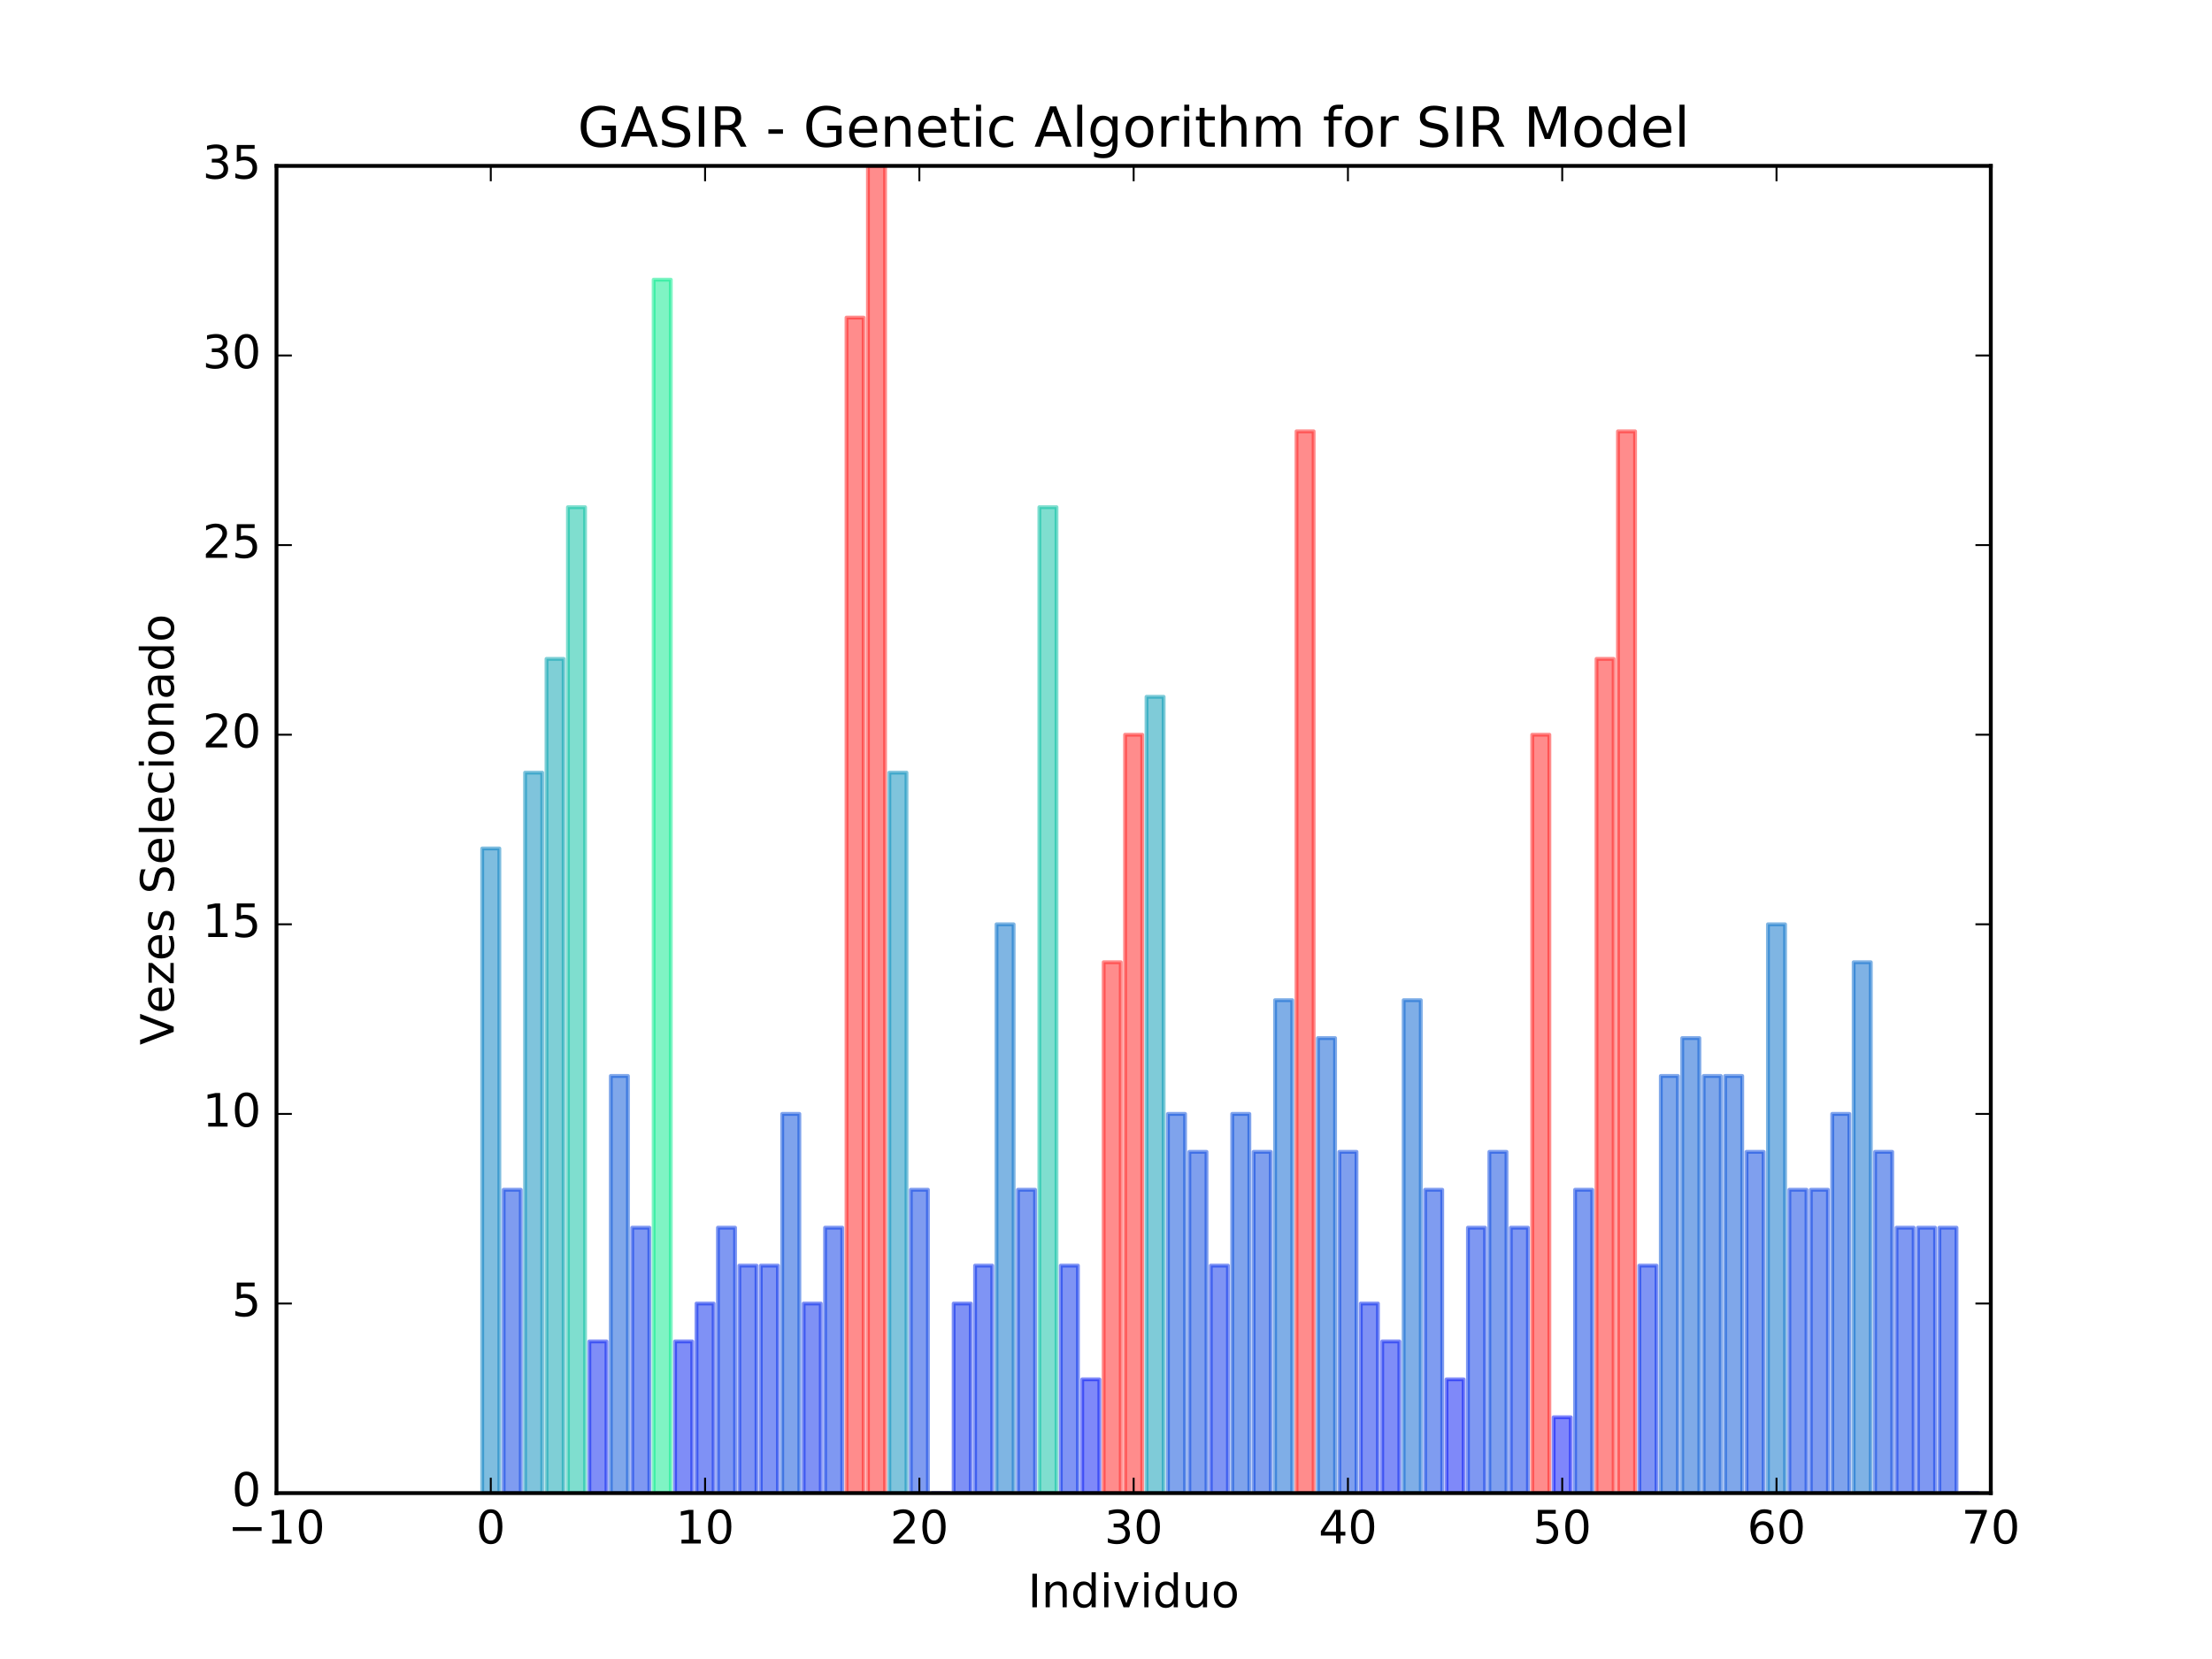 <?xml version="1.0" encoding="utf-8" standalone="no"?>
<!DOCTYPE svg PUBLIC "-//W3C//DTD SVG 1.1//EN"
  "http://www.w3.org/Graphics/SVG/1.1/DTD/svg11.dtd">
<!-- Created with matplotlib (http://matplotlib.org/) -->
<svg height="432pt" version="1.1" viewBox="0 0 576 432" width="576pt" xmlns="http://www.w3.org/2000/svg" xmlns:xlink="http://www.w3.org/1999/xlink">
 <defs>
  <style type="text/css">
*{stroke-linecap:butt;stroke-linejoin:round;stroke-miterlimit:100000;}
  </style>
 </defs>
 <g id="figure_1">
  <g id="patch_1">
   <path d="M 0 432 
L 576 432 
L 576 0 
L 0 0 
z
" style="fill:#ffffff;"/>
  </g>
  <g id="axes_1">
   <g id="patch_2">
    <path d="M 72 388.8 
L 518.4 388.8 
L 518.4 43.2 
L 72 43.2 
z
" style="fill:#ffffff;"/>
   </g>
   <g id="patch_3">
    <path clip-path="url(#p0ccac90613)" d="M 125.568 388.8 
L 130.032 388.8 
L 130.032 220.937 
L 125.568 220.937 
z
" style="fill:#007cc1;opacity:0.5;stroke:#007cc1;stroke-linejoin:miter;"/>
   </g>
   <g id="patch_4">
    <path clip-path="url(#p0ccac90613)" d="M 131.148 388.8 
L 135.612 388.8 
L 135.612 309.806 
L 131.148 309.806 
z
" style="fill:#003ae2;opacity:0.5;stroke:#003ae2;stroke-linejoin:miter;"/>
   </g>
   <g id="patch_5">
    <path clip-path="url(#p0ccac90613)" d="M 136.728 388.8 
L 141.192 388.8 
L 141.192 201.189 
L 136.728 201.189 
z
" style="fill:#008aba;opacity:0.5;stroke:#008aba;stroke-linejoin:miter;"/>
   </g>
   <g id="patch_6">
    <path clip-path="url(#p0ccac90613)" d="M 142.308 388.8 
L 146.772 388.8 
L 146.772 171.566 
L 142.308 171.566 
z
" style="fill:#00a0af;opacity:0.5;stroke:#00a0af;stroke-linejoin:miter;"/>
   </g>
   <g id="patch_7">
    <path clip-path="url(#p0ccac90613)" d="M 147.888 388.8 
L 152.352 388.8 
L 152.352 132.069 
L 147.888 132.069 
z
" style="fill:#00bea0;opacity:0.5;stroke:#00bea0;stroke-linejoin:miter;"/>
   </g>
   <g id="patch_8">
    <path clip-path="url(#p0ccac90613)" d="M 153.468 388.8 
L 157.932 388.8 
L 157.932 349.303 
L 153.468 349.303 
z
" style="fill:#001df0;opacity:0.5;stroke:#001df0;stroke-linejoin:miter;"/>
   </g>
   <g id="patch_9">
    <path clip-path="url(#p0ccac90613)" d="M 159.048 388.8 
L 163.512 388.8 
L 163.512 280.183 
L 159.048 280.183 
z
" style="fill:#0050d7;opacity:0.5;stroke:#0050d7;stroke-linejoin:miter;"/>
   </g>
   <g id="patch_10">
    <path clip-path="url(#p0ccac90613)" d="M 164.628 388.8 
L 169.092 388.8 
L 169.092 319.68 
L 164.628 319.68 
z
" style="fill:#0033e6;opacity:0.5;stroke:#0033e6;stroke-linejoin:miter;"/>
   </g>
   <g id="patch_11">
    <path clip-path="url(#p0ccac90613)" d="M 170.208 388.8 
L 174.672 388.8 
L 174.672 72.823 
L 170.208 72.823 
z
" style="fill:#00ea8a;opacity:0.5;stroke:#00ea8a;stroke-linejoin:miter;"/>
   </g>
   <g id="patch_12">
    <path clip-path="url(#p0ccac90613)" d="M 175.788 388.8 
L 180.252 388.8 
L 180.252 349.303 
L 175.788 349.303 
z
" style="fill:#001df0;opacity:0.5;stroke:#001df0;stroke-linejoin:miter;"/>
   </g>
   <g id="patch_13">
    <path clip-path="url(#p0ccac90613)" d="M 181.368 388.8 
L 185.832 388.8 
L 185.832 339.429 
L 181.368 339.429 
z
" style="fill:#0024ed;opacity:0.5;stroke:#0024ed;stroke-linejoin:miter;"/>
   </g>
   <g id="patch_14">
    <path clip-path="url(#p0ccac90613)" d="M 186.948 388.8 
L 191.412 388.8 
L 191.412 319.68 
L 186.948 319.68 
z
" style="fill:#0033e6;opacity:0.5;stroke:#0033e6;stroke-linejoin:miter;"/>
   </g>
   <g id="patch_15">
    <path clip-path="url(#p0ccac90613)" d="M 192.528 388.8 
L 196.992 388.8 
L 196.992 329.554 
L 192.528 329.554 
z
" style="fill:#002bea;opacity:0.5;stroke:#002bea;stroke-linejoin:miter;"/>
   </g>
   <g id="patch_16">
    <path clip-path="url(#p0ccac90613)" d="M 198.108 388.8 
L 202.572 388.8 
L 202.572 329.554 
L 198.108 329.554 
z
" style="fill:#002bea;opacity:0.5;stroke:#002bea;stroke-linejoin:miter;"/>
   </g>
   <g id="patch_17">
    <path clip-path="url(#p0ccac90613)" d="M 203.688 388.8 
L 208.152 388.8 
L 208.152 290.057 
L 203.688 290.057 
z
" style="fill:#0049db;opacity:0.5;stroke:#0049db;stroke-linejoin:miter;"/>
   </g>
   <g id="patch_18">
    <path clip-path="url(#p0ccac90613)" d="M 209.268 388.8 
L 213.732 388.8 
L 213.732 339.429 
L 209.268 339.429 
z
" style="fill:#0024ed;opacity:0.5;stroke:#0024ed;stroke-linejoin:miter;"/>
   </g>
   <g id="patch_19">
    <path clip-path="url(#p0ccac90613)" d="M 214.848 388.8 
L 219.312 388.8 
L 219.312 319.68 
L 214.848 319.68 
z
" style="fill:#0033e6;opacity:0.5;stroke:#0033e6;stroke-linejoin:miter;"/>
   </g>
   <g id="patch_20">
    <path clip-path="url(#p0ccac90613)" d="M 220.428 388.8 
L 224.892 388.8 
L 224.892 82.697 
L 220.428 82.697 
z
" style="fill:#ff1a1a;opacity:0.5;stroke:#ff1a1a;stroke-linejoin:miter;"/>
   </g>
   <g id="patch_21">
    <path clip-path="url(#p0ccac90613)" d="M 226.008 388.8 
L 230.472 388.8 
L 230.472 43.2 
L 226.008 43.2 
z
" style="fill:#ff1a1a;opacity:0.5;stroke:#ff1a1a;stroke-linejoin:miter;"/>
   </g>
   <g id="patch_22">
    <path clip-path="url(#p0ccac90613)" d="M 231.588 388.8 
L 236.052 388.8 
L 236.052 201.189 
L 231.588 201.189 
z
" style="fill:#008aba;opacity:0.5;stroke:#008aba;stroke-linejoin:miter;"/>
   </g>
   <g id="patch_23">
    <path clip-path="url(#p0ccac90613)" d="M 237.168 388.8 
L 241.632 388.8 
L 241.632 309.806 
L 237.168 309.806 
z
" style="fill:#003ae2;opacity:0.5;stroke:#003ae2;stroke-linejoin:miter;"/>
   </g>
   <g id="patch_24">
    <path clip-path="url(#p0ccac90613)" d="M 242.748 388.8 
L 247.212 388.8 
L 247.212 388.8 
L 242.748 388.8 
z
" style="fill:#0000ff;opacity:0.5;stroke:#0000ff;stroke-linejoin:miter;"/>
   </g>
   <g id="patch_25">
    <path clip-path="url(#p0ccac90613)" d="M 248.328 388.8 
L 252.792 388.8 
L 252.792 339.429 
L 248.328 339.429 
z
" style="fill:#0024ed;opacity:0.5;stroke:#0024ed;stroke-linejoin:miter;"/>
   </g>
   <g id="patch_26">
    <path clip-path="url(#p0ccac90613)" d="M 253.908 388.8 
L 258.372 388.8 
L 258.372 329.554 
L 253.908 329.554 
z
" style="fill:#002bea;opacity:0.5;stroke:#002bea;stroke-linejoin:miter;"/>
   </g>
   <g id="patch_27">
    <path clip-path="url(#p0ccac90613)" d="M 259.488 388.8 
L 263.952 388.8 
L 263.952 240.686 
L 259.488 240.686 
z
" style="fill:#006dc8;opacity:0.5;stroke:#006dc8;stroke-linejoin:miter;"/>
   </g>
   <g id="patch_28">
    <path clip-path="url(#p0ccac90613)" d="M 265.068 388.8 
L 269.532 388.8 
L 269.532 309.806 
L 265.068 309.806 
z
" style="fill:#003ae2;opacity:0.5;stroke:#003ae2;stroke-linejoin:miter;"/>
   </g>
   <g id="patch_29">
    <path clip-path="url(#p0ccac90613)" d="M 270.648 388.8 
L 275.112 388.8 
L 275.112 132.069 
L 270.648 132.069 
z
" style="fill:#00bea0;opacity:0.5;stroke:#00bea0;stroke-linejoin:miter;"/>
   </g>
   <g id="patch_30">
    <path clip-path="url(#p0ccac90613)" d="M 276.228 388.8 
L 280.692 388.8 
L 280.692 329.554 
L 276.228 329.554 
z
" style="fill:#002bea;opacity:0.5;stroke:#002bea;stroke-linejoin:miter;"/>
   </g>
   <g id="patch_31">
    <path clip-path="url(#p0ccac90613)" d="M 281.808 388.8 
L 286.272 388.8 
L 286.272 359.177 
L 281.808 359.177 
z
" style="fill:#0015f4;opacity:0.5;stroke:#0015f4;stroke-linejoin:miter;"/>
   </g>
   <g id="patch_32">
    <path clip-path="url(#p0ccac90613)" d="M 287.388 388.8 
L 291.852 388.8 
L 291.852 250.56 
L 287.388 250.56 
z
" style="fill:#ff1a1a;opacity:0.5;stroke:#ff1a1a;stroke-linejoin:miter;"/>
   </g>
   <g id="patch_33">
    <path clip-path="url(#p0ccac90613)" d="M 292.968 388.8 
L 297.432 388.8 
L 297.432 191.314 
L 292.968 191.314 
z
" style="fill:#ff1a1a;opacity:0.5;stroke:#ff1a1a;stroke-linejoin:miter;"/>
   </g>
   <g id="patch_34">
    <path clip-path="url(#p0ccac90613)" d="M 298.548 388.8 
L 303.012 388.8 
L 303.012 181.44 
L 298.548 181.44 
z
" style="fill:#0099b2;opacity:0.5;stroke:#0099b2;stroke-linejoin:miter;"/>
   </g>
   <g id="patch_35">
    <path clip-path="url(#p0ccac90613)" d="M 304.128 388.8 
L 308.592 388.8 
L 308.592 290.057 
L 304.128 290.057 
z
" style="fill:#0049db;opacity:0.5;stroke:#0049db;stroke-linejoin:miter;"/>
   </g>
   <g id="patch_36">
    <path clip-path="url(#p0ccac90613)" d="M 309.708 388.8 
L 314.172 388.8 
L 314.172 299.931 
L 309.708 299.931 
z
" style="fill:#0041de;opacity:0.5;stroke:#0041de;stroke-linejoin:miter;"/>
   </g>
   <g id="patch_37">
    <path clip-path="url(#p0ccac90613)" d="M 315.288 388.8 
L 319.752 388.8 
L 319.752 329.554 
L 315.288 329.554 
z
" style="fill:#002bea;opacity:0.5;stroke:#002bea;stroke-linejoin:miter;"/>
   </g>
   <g id="patch_38">
    <path clip-path="url(#p0ccac90613)" d="M 320.868 388.8 
L 325.332 388.8 
L 325.332 290.057 
L 320.868 290.057 
z
" style="fill:#0049db;opacity:0.5;stroke:#0049db;stroke-linejoin:miter;"/>
   </g>
   <g id="patch_39">
    <path clip-path="url(#p0ccac90613)" d="M 326.448 388.8 
L 330.912 388.8 
L 330.912 299.931 
L 326.448 299.931 
z
" style="fill:#0041de;opacity:0.5;stroke:#0041de;stroke-linejoin:miter;"/>
   </g>
   <g id="patch_40">
    <path clip-path="url(#p0ccac90613)" d="M 332.028 388.8 
L 336.492 388.8 
L 336.492 260.434 
L 332.028 260.434 
z
" style="fill:#005fd0;opacity:0.5;stroke:#005fd0;stroke-linejoin:miter;"/>
   </g>
   <g id="patch_41">
    <path clip-path="url(#p0ccac90613)" d="M 337.608 388.8 
L 342.072 388.8 
L 342.072 112.32 
L 337.608 112.32 
z
" style="fill:#ff1a1a;opacity:0.5;stroke:#ff1a1a;stroke-linejoin:miter;"/>
   </g>
   <g id="patch_42">
    <path clip-path="url(#p0ccac90613)" d="M 343.188 388.8 
L 347.652 388.8 
L 347.652 270.309 
L 343.188 270.309 
z
" style="fill:#0057d3;opacity:0.5;stroke:#0057d3;stroke-linejoin:miter;"/>
   </g>
   <g id="patch_43">
    <path clip-path="url(#p0ccac90613)" d="M 348.768 388.8 
L 353.232 388.8 
L 353.232 299.931 
L 348.768 299.931 
z
" style="fill:#0041de;opacity:0.5;stroke:#0041de;stroke-linejoin:miter;"/>
   </g>
   <g id="patch_44">
    <path clip-path="url(#p0ccac90613)" d="M 354.348 388.8 
L 358.812 388.8 
L 358.812 339.429 
L 354.348 339.429 
z
" style="fill:#0024ed;opacity:0.5;stroke:#0024ed;stroke-linejoin:miter;"/>
   </g>
   <g id="patch_45">
    <path clip-path="url(#p0ccac90613)" d="M 359.928 388.8 
L 364.392 388.8 
L 364.392 349.303 
L 359.928 349.303 
z
" style="fill:#001df0;opacity:0.5;stroke:#001df0;stroke-linejoin:miter;"/>
   </g>
   <g id="patch_46">
    <path clip-path="url(#p0ccac90613)" d="M 365.508 388.8 
L 369.972 388.8 
L 369.972 260.434 
L 365.508 260.434 
z
" style="fill:#005fd0;opacity:0.5;stroke:#005fd0;stroke-linejoin:miter;"/>
   </g>
   <g id="patch_47">
    <path clip-path="url(#p0ccac90613)" d="M 371.088 388.8 
L 375.552 388.8 
L 375.552 309.806 
L 371.088 309.806 
z
" style="fill:#003ae2;opacity:0.5;stroke:#003ae2;stroke-linejoin:miter;"/>
   </g>
   <g id="patch_48">
    <path clip-path="url(#p0ccac90613)" d="M 376.668 388.8 
L 381.132 388.8 
L 381.132 359.177 
L 376.668 359.177 
z
" style="fill:#0015f4;opacity:0.5;stroke:#0015f4;stroke-linejoin:miter;"/>
   </g>
   <g id="patch_49">
    <path clip-path="url(#p0ccac90613)" d="M 382.248 388.8 
L 386.712 388.8 
L 386.712 319.68 
L 382.248 319.68 
z
" style="fill:#0033e6;opacity:0.5;stroke:#0033e6;stroke-linejoin:miter;"/>
   </g>
   <g id="patch_50">
    <path clip-path="url(#p0ccac90613)" d="M 387.828 388.8 
L 392.292 388.8 
L 392.292 299.931 
L 387.828 299.931 
z
" style="fill:#0041de;opacity:0.5;stroke:#0041de;stroke-linejoin:miter;"/>
   </g>
   <g id="patch_51">
    <path clip-path="url(#p0ccac90613)" d="M 393.408 388.8 
L 397.872 388.8 
L 397.872 319.68 
L 393.408 319.68 
z
" style="fill:#0033e6;opacity:0.5;stroke:#0033e6;stroke-linejoin:miter;"/>
   </g>
   <g id="patch_52">
    <path clip-path="url(#p0ccac90613)" d="M 398.988 388.8 
L 403.452 388.8 
L 403.452 191.314 
L 398.988 191.314 
z
" style="fill:#ff1a1a;opacity:0.5;stroke:#ff1a1a;stroke-linejoin:miter;"/>
   </g>
   <g id="patch_53">
    <path clip-path="url(#p0ccac90613)" d="M 404.568 388.8 
L 409.032 388.8 
L 409.032 369.051 
L 404.568 369.051 
z
" style="fill:#000ef8;opacity:0.5;stroke:#000ef8;stroke-linejoin:miter;"/>
   </g>
   <g id="patch_54">
    <path clip-path="url(#p0ccac90613)" d="M 410.148 388.8 
L 414.612 388.8 
L 414.612 309.806 
L 410.148 309.806 
z
" style="fill:#003ae2;opacity:0.5;stroke:#003ae2;stroke-linejoin:miter;"/>
   </g>
   <g id="patch_55">
    <path clip-path="url(#p0ccac90613)" d="M 415.728 388.8 
L 420.192 388.8 
L 420.192 171.566 
L 415.728 171.566 
z
" style="fill:#ff1a1a;opacity:0.5;stroke:#ff1a1a;stroke-linejoin:miter;"/>
   </g>
   <g id="patch_56">
    <path clip-path="url(#p0ccac90613)" d="M 421.308 388.8 
L 425.772 388.8 
L 425.772 112.32 
L 421.308 112.32 
z
" style="fill:#ff1a1a;opacity:0.5;stroke:#ff1a1a;stroke-linejoin:miter;"/>
   </g>
   <g id="patch_57">
    <path clip-path="url(#p0ccac90613)" d="M 426.888 388.8 
L 431.352 388.8 
L 431.352 329.554 
L 426.888 329.554 
z
" style="fill:#002bea;opacity:0.5;stroke:#002bea;stroke-linejoin:miter;"/>
   </g>
   <g id="patch_58">
    <path clip-path="url(#p0ccac90613)" d="M 432.468 388.8 
L 436.932 388.8 
L 436.932 280.183 
L 432.468 280.183 
z
" style="fill:#0050d7;opacity:0.5;stroke:#0050d7;stroke-linejoin:miter;"/>
   </g>
   <g id="patch_59">
    <path clip-path="url(#p0ccac90613)" d="M 438.048 388.8 
L 442.512 388.8 
L 442.512 270.309 
L 438.048 270.309 
z
" style="fill:#0057d3;opacity:0.5;stroke:#0057d3;stroke-linejoin:miter;"/>
   </g>
   <g id="patch_60">
    <path clip-path="url(#p0ccac90613)" d="M 443.628 388.8 
L 448.092 388.8 
L 448.092 280.183 
L 443.628 280.183 
z
" style="fill:#0050d7;opacity:0.5;stroke:#0050d7;stroke-linejoin:miter;"/>
   </g>
   <g id="patch_61">
    <path clip-path="url(#p0ccac90613)" d="M 449.208 388.8 
L 453.672 388.8 
L 453.672 280.183 
L 449.208 280.183 
z
" style="fill:#0050d7;opacity:0.5;stroke:#0050d7;stroke-linejoin:miter;"/>
   </g>
   <g id="patch_62">
    <path clip-path="url(#p0ccac90613)" d="M 454.788 388.8 
L 459.252 388.8 
L 459.252 299.931 
L 454.788 299.931 
z
" style="fill:#0041de;opacity:0.5;stroke:#0041de;stroke-linejoin:miter;"/>
   </g>
   <g id="patch_63">
    <path clip-path="url(#p0ccac90613)" d="M 460.368 388.8 
L 464.832 388.8 
L 464.832 240.686 
L 460.368 240.686 
z
" style="fill:#006dc8;opacity:0.5;stroke:#006dc8;stroke-linejoin:miter;"/>
   </g>
   <g id="patch_64">
    <path clip-path="url(#p0ccac90613)" d="M 465.948 388.8 
L 470.412 388.8 
L 470.412 309.806 
L 465.948 309.806 
z
" style="fill:#003ae2;opacity:0.5;stroke:#003ae2;stroke-linejoin:miter;"/>
   </g>
   <g id="patch_65">
    <path clip-path="url(#p0ccac90613)" d="M 471.528 388.8 
L 475.992 388.8 
L 475.992 309.806 
L 471.528 309.806 
z
" style="fill:#003ae2;opacity:0.5;stroke:#003ae2;stroke-linejoin:miter;"/>
   </g>
   <g id="patch_66">
    <path clip-path="url(#p0ccac90613)" d="M 477.108 388.8 
L 481.572 388.8 
L 481.572 290.057 
L 477.108 290.057 
z
" style="fill:#0049db;opacity:0.5;stroke:#0049db;stroke-linejoin:miter;"/>
   </g>
   <g id="patch_67">
    <path clip-path="url(#p0ccac90613)" d="M 482.688 388.8 
L 487.152 388.8 
L 487.152 250.56 
L 482.688 250.56 
z
" style="fill:#0066cc;opacity:0.5;stroke:#0066cc;stroke-linejoin:miter;"/>
   </g>
   <g id="patch_68">
    <path clip-path="url(#p0ccac90613)" d="M 488.268 388.8 
L 492.732 388.8 
L 492.732 299.931 
L 488.268 299.931 
z
" style="fill:#0041de;opacity:0.5;stroke:#0041de;stroke-linejoin:miter;"/>
   </g>
   <g id="patch_69">
    <path clip-path="url(#p0ccac90613)" d="M 493.848 388.8 
L 498.312 388.8 
L 498.312 319.68 
L 493.848 319.68 
z
" style="fill:#0033e6;opacity:0.5;stroke:#0033e6;stroke-linejoin:miter;"/>
   </g>
   <g id="patch_70">
    <path clip-path="url(#p0ccac90613)" d="M 499.428 388.8 
L 503.892 388.8 
L 503.892 319.68 
L 499.428 319.68 
z
" style="fill:#0033e6;opacity:0.5;stroke:#0033e6;stroke-linejoin:miter;"/>
   </g>
   <g id="patch_71">
    <path clip-path="url(#p0ccac90613)" d="M 505.008 388.8 
L 509.472 388.8 
L 509.472 319.68 
L 505.008 319.68 
z
" style="fill:#0033e6;opacity:0.5;stroke:#0033e6;stroke-linejoin:miter;"/>
   </g>
   <g id="patch_72">
    <path clip-path="url(#p0ccac90613)" d="M 510.588 388.8 
L 515.052 388.8 
L 515.052 388.8 
L 510.588 388.8 
z
" style="fill:#0000ff;opacity:0.5;stroke:#0000ff;stroke-linejoin:miter;"/>
   </g>
   <g id="patch_73">
    <path d="M 72 43.2 
L 518.4 43.2 
" style="fill:none;stroke:#000000;stroke-linecap:square;stroke-linejoin:miter;"/>
   </g>
   <g id="patch_74">
    <path d="M 518.4 388.8 
L 518.4 43.2 
" style="fill:none;stroke:#000000;stroke-linecap:square;stroke-linejoin:miter;"/>
   </g>
   <g id="patch_75">
    <path d="M 72 388.8 
L 518.4 388.8 
" style="fill:none;stroke:#000000;stroke-linecap:square;stroke-linejoin:miter;"/>
   </g>
   <g id="patch_76">
    <path d="M 72 388.8 
L 72 43.2 
" style="fill:none;stroke:#000000;stroke-linecap:square;stroke-linejoin:miter;"/>
   </g>
   <g id="matplotlib.axis_1">
    <g id="xtick_1">
     <g id="line2d_1">
      <defs>
       <path d="M 0 0 
L 0 -4 
" id="m87448ddc23" style="stroke:#000000;stroke-width:0.5;"/>
      </defs>
      <g>
       <use style="stroke:#000000;stroke-width:0.5;" x="72.0" xlink:href="#m87448ddc23" y="388.8"/>
      </g>
     </g>
     <g id="line2d_2">
      <defs>
       <path d="M 0 0 
L 0 4 
" id="m4c7259ef63" style="stroke:#000000;stroke-width:0.5;"/>
      </defs>
      <g>
       <use style="stroke:#000000;stroke-width:0.5;" x="72.0" xlink:href="#m4c7259ef63" y="43.2"/>
      </g>
     </g>
     <g id="text_1">
      <!-- −10 -->
      <defs>
       <path d="M 10.594 35.5 
L 73.188 35.5 
L 73.188 27.203 
L 10.594 27.203 
z
" id="BitstreamVeraSans-Roman-2212"/>
       <path d="M 31.781 66.406 
Q 24.172 66.406 20.328 58.906 
Q 16.5 51.422 16.5 36.375 
Q 16.5 21.391 20.328 13.891 
Q 24.172 6.391 31.781 6.391 
Q 39.453 6.391 43.281 13.891 
Q 47.125 21.391 47.125 36.375 
Q 47.125 51.422 43.281 58.906 
Q 39.453 66.406 31.781 66.406 
M 31.781 74.219 
Q 44.047 74.219 50.516 64.516 
Q 56.984 54.828 56.984 36.375 
Q 56.984 17.969 50.516 8.266 
Q 44.047 -1.422 31.781 -1.422 
Q 19.531 -1.422 13.062 8.266 
Q 6.594 17.969 6.594 36.375 
Q 6.594 54.828 13.062 64.516 
Q 19.531 74.219 31.781 74.219 
" id="BitstreamVeraSans-Roman-30"/>
       <path d="M 12.406 8.297 
L 28.516 8.297 
L 28.516 63.922 
L 10.984 60.406 
L 10.984 69.391 
L 28.422 72.906 
L 38.281 72.906 
L 38.281 8.297 
L 54.391 8.297 
L 54.391 0 
L 12.406 0 
z
" id="BitstreamVeraSans-Roman-31"/>
      </defs>
      <g transform="translate(59.337 401.918)scale(0.12 -0.12)">
       <use xlink:href="#BitstreamVeraSans-Roman-2212"/>
       <use x="83.789" xlink:href="#BitstreamVeraSans-Roman-31"/>
       <use x="147.412" xlink:href="#BitstreamVeraSans-Roman-30"/>
      </g>
     </g>
    </g>
    <g id="xtick_2">
     <g id="line2d_3">
      <g>
       <use style="stroke:#000000;stroke-width:0.5;" x="127.8" xlink:href="#m87448ddc23" y="388.8"/>
      </g>
     </g>
     <g id="line2d_4">
      <g>
       <use style="stroke:#000000;stroke-width:0.5;" x="127.8" xlink:href="#m4c7259ef63" y="43.2"/>
      </g>
     </g>
     <g id="text_2">
      <!-- 0 -->
      <g transform="translate(123.983 401.918)scale(0.12 -0.12)">
       <use xlink:href="#BitstreamVeraSans-Roman-30"/>
      </g>
     </g>
    </g>
    <g id="xtick_3">
     <g id="line2d_5">
      <g>
       <use style="stroke:#000000;stroke-width:0.5;" x="183.6" xlink:href="#m87448ddc23" y="388.8"/>
      </g>
     </g>
     <g id="line2d_6">
      <g>
       <use style="stroke:#000000;stroke-width:0.5;" x="183.6" xlink:href="#m4c7259ef63" y="43.2"/>
      </g>
     </g>
     <g id="text_3">
      <!-- 10 -->
      <g transform="translate(175.965 401.918)scale(0.12 -0.12)">
       <use xlink:href="#BitstreamVeraSans-Roman-31"/>
       <use x="63.623" xlink:href="#BitstreamVeraSans-Roman-30"/>
      </g>
     </g>
    </g>
    <g id="xtick_4">
     <g id="line2d_7">
      <g>
       <use style="stroke:#000000;stroke-width:0.5;" x="239.4" xlink:href="#m87448ddc23" y="388.8"/>
      </g>
     </g>
     <g id="line2d_8">
      <g>
       <use style="stroke:#000000;stroke-width:0.5;" x="239.4" xlink:href="#m4c7259ef63" y="43.2"/>
      </g>
     </g>
     <g id="text_4">
      <!-- 20 -->
      <defs>
       <path d="M 19.188 8.297 
L 53.609 8.297 
L 53.609 0 
L 7.328 0 
L 7.328 8.297 
Q 12.938 14.109 22.625 23.891 
Q 32.328 33.688 34.812 36.531 
Q 39.547 41.844 41.422 45.531 
Q 43.312 49.219 43.312 52.781 
Q 43.312 58.594 39.234 62.25 
Q 35.156 65.922 28.609 65.922 
Q 23.969 65.922 18.812 64.312 
Q 13.672 62.703 7.812 59.422 
L 7.812 69.391 
Q 13.766 71.781 18.938 73 
Q 24.125 74.219 28.422 74.219 
Q 39.75 74.219 46.484 68.547 
Q 53.219 62.891 53.219 53.422 
Q 53.219 48.922 51.531 44.891 
Q 49.859 40.875 45.406 35.406 
Q 44.188 33.984 37.641 27.219 
Q 31.109 20.453 19.188 8.297 
" id="BitstreamVeraSans-Roman-32"/>
      </defs>
      <g transform="translate(231.765 401.918)scale(0.12 -0.12)">
       <use xlink:href="#BitstreamVeraSans-Roman-32"/>
       <use x="63.623" xlink:href="#BitstreamVeraSans-Roman-30"/>
      </g>
     </g>
    </g>
    <g id="xtick_5">
     <g id="line2d_9">
      <g>
       <use style="stroke:#000000;stroke-width:0.5;" x="295.2" xlink:href="#m87448ddc23" y="388.8"/>
      </g>
     </g>
     <g id="line2d_10">
      <g>
       <use style="stroke:#000000;stroke-width:0.5;" x="295.2" xlink:href="#m4c7259ef63" y="43.2"/>
      </g>
     </g>
     <g id="text_5">
      <!-- 30 -->
      <defs>
       <path d="M 40.578 39.312 
Q 47.656 37.797 51.625 33 
Q 55.609 28.219 55.609 21.188 
Q 55.609 10.406 48.188 4.484 
Q 40.766 -1.422 27.094 -1.422 
Q 22.516 -1.422 17.656 -0.516 
Q 12.797 0.391 7.625 2.203 
L 7.625 11.719 
Q 11.719 9.328 16.594 8.109 
Q 21.484 6.891 26.812 6.891 
Q 36.078 6.891 40.938 10.547 
Q 45.797 14.203 45.797 21.188 
Q 45.797 27.641 41.281 31.266 
Q 36.766 34.906 28.719 34.906 
L 20.219 34.906 
L 20.219 43.016 
L 29.109 43.016 
Q 36.375 43.016 40.234 45.922 
Q 44.094 48.828 44.094 54.297 
Q 44.094 59.906 40.109 62.906 
Q 36.141 65.922 28.719 65.922 
Q 24.656 65.922 20.016 65.031 
Q 15.375 64.156 9.812 62.312 
L 9.812 71.094 
Q 15.438 72.656 20.344 73.438 
Q 25.25 74.219 29.594 74.219 
Q 40.828 74.219 47.359 69.109 
Q 53.906 64.016 53.906 55.328 
Q 53.906 49.266 50.438 45.094 
Q 46.969 40.922 40.578 39.312 
" id="BitstreamVeraSans-Roman-33"/>
      </defs>
      <g transform="translate(287.565 401.918)scale(0.12 -0.12)">
       <use xlink:href="#BitstreamVeraSans-Roman-33"/>
       <use x="63.623" xlink:href="#BitstreamVeraSans-Roman-30"/>
      </g>
     </g>
    </g>
    <g id="xtick_6">
     <g id="line2d_11">
      <g>
       <use style="stroke:#000000;stroke-width:0.5;" x="351.0" xlink:href="#m87448ddc23" y="388.8"/>
      </g>
     </g>
     <g id="line2d_12">
      <g>
       <use style="stroke:#000000;stroke-width:0.5;" x="351.0" xlink:href="#m4c7259ef63" y="43.2"/>
      </g>
     </g>
     <g id="text_6">
      <!-- 40 -->
      <defs>
       <path d="M 37.797 64.312 
L 12.891 25.391 
L 37.797 25.391 
z
M 35.203 72.906 
L 47.609 72.906 
L 47.609 25.391 
L 58.016 25.391 
L 58.016 17.188 
L 47.609 17.188 
L 47.609 0 
L 37.797 0 
L 37.797 17.188 
L 4.891 17.188 
L 4.891 26.703 
z
" id="BitstreamVeraSans-Roman-34"/>
      </defs>
      <g transform="translate(343.365 401.918)scale(0.12 -0.12)">
       <use xlink:href="#BitstreamVeraSans-Roman-34"/>
       <use x="63.623" xlink:href="#BitstreamVeraSans-Roman-30"/>
      </g>
     </g>
    </g>
    <g id="xtick_7">
     <g id="line2d_13">
      <g>
       <use style="stroke:#000000;stroke-width:0.5;" x="406.8" xlink:href="#m87448ddc23" y="388.8"/>
      </g>
     </g>
     <g id="line2d_14">
      <g>
       <use style="stroke:#000000;stroke-width:0.5;" x="406.8" xlink:href="#m4c7259ef63" y="43.2"/>
      </g>
     </g>
     <g id="text_7">
      <!-- 50 -->
      <defs>
       <path d="M 10.797 72.906 
L 49.516 72.906 
L 49.516 64.594 
L 19.828 64.594 
L 19.828 46.734 
Q 21.969 47.469 24.109 47.828 
Q 26.266 48.188 28.422 48.188 
Q 40.625 48.188 47.75 41.5 
Q 54.891 34.812 54.891 23.391 
Q 54.891 11.625 47.562 5.094 
Q 40.234 -1.422 26.906 -1.422 
Q 22.312 -1.422 17.547 -0.641 
Q 12.797 0.141 7.719 1.703 
L 7.719 11.625 
Q 12.109 9.234 16.797 8.062 
Q 21.484 6.891 26.703 6.891 
Q 35.156 6.891 40.078 11.328 
Q 45.016 15.766 45.016 23.391 
Q 45.016 31 40.078 35.438 
Q 35.156 39.891 26.703 39.891 
Q 22.75 39.891 18.812 39.016 
Q 14.891 38.141 10.797 36.281 
z
" id="BitstreamVeraSans-Roman-35"/>
      </defs>
      <g transform="translate(399.165 401.918)scale(0.12 -0.12)">
       <use xlink:href="#BitstreamVeraSans-Roman-35"/>
       <use x="63.623" xlink:href="#BitstreamVeraSans-Roman-30"/>
      </g>
     </g>
    </g>
    <g id="xtick_8">
     <g id="line2d_15">
      <g>
       <use style="stroke:#000000;stroke-width:0.5;" x="462.6" xlink:href="#m87448ddc23" y="388.8"/>
      </g>
     </g>
     <g id="line2d_16">
      <g>
       <use style="stroke:#000000;stroke-width:0.5;" x="462.6" xlink:href="#m4c7259ef63" y="43.2"/>
      </g>
     </g>
     <g id="text_8">
      <!-- 60 -->
      <defs>
       <path d="M 33.016 40.375 
Q 26.375 40.375 22.484 35.828 
Q 18.609 31.297 18.609 23.391 
Q 18.609 15.531 22.484 10.953 
Q 26.375 6.391 33.016 6.391 
Q 39.656 6.391 43.531 10.953 
Q 47.406 15.531 47.406 23.391 
Q 47.406 31.297 43.531 35.828 
Q 39.656 40.375 33.016 40.375 
M 52.594 71.297 
L 52.594 62.312 
Q 48.875 64.062 45.094 64.984 
Q 41.312 65.922 37.594 65.922 
Q 27.828 65.922 22.672 59.328 
Q 17.531 52.734 16.797 39.406 
Q 19.672 43.656 24.016 45.922 
Q 28.375 48.188 33.594 48.188 
Q 44.578 48.188 50.953 41.516 
Q 57.328 34.859 57.328 23.391 
Q 57.328 12.156 50.688 5.359 
Q 44.047 -1.422 33.016 -1.422 
Q 20.359 -1.422 13.672 8.266 
Q 6.984 17.969 6.984 36.375 
Q 6.984 53.656 15.188 63.938 
Q 23.391 74.219 37.203 74.219 
Q 40.922 74.219 44.703 73.484 
Q 48.484 72.75 52.594 71.297 
" id="BitstreamVeraSans-Roman-36"/>
      </defs>
      <g transform="translate(454.965 401.918)scale(0.12 -0.12)">
       <use xlink:href="#BitstreamVeraSans-Roman-36"/>
       <use x="63.623" xlink:href="#BitstreamVeraSans-Roman-30"/>
      </g>
     </g>
    </g>
    <g id="xtick_9">
     <g id="line2d_17">
      <g>
       <use style="stroke:#000000;stroke-width:0.5;" x="518.4" xlink:href="#m87448ddc23" y="388.8"/>
      </g>
     </g>
     <g id="line2d_18">
      <g>
       <use style="stroke:#000000;stroke-width:0.5;" x="518.4" xlink:href="#m4c7259ef63" y="43.2"/>
      </g>
     </g>
     <g id="text_9">
      <!-- 70 -->
      <defs>
       <path d="M 8.203 72.906 
L 55.078 72.906 
L 55.078 68.703 
L 28.609 0 
L 18.312 0 
L 43.219 64.594 
L 8.203 64.594 
z
" id="BitstreamVeraSans-Roman-37"/>
      </defs>
      <g transform="translate(510.765 401.918)scale(0.12 -0.12)">
       <use xlink:href="#BitstreamVeraSans-Roman-37"/>
       <use x="63.623" xlink:href="#BitstreamVeraSans-Roman-30"/>
      </g>
     </g>
    </g>
    <g id="text_10">
     <!-- Individuo -->
     <defs>
      <path d="M 54.891 33.016 
L 54.891 0 
L 45.906 0 
L 45.906 32.719 
Q 45.906 40.484 42.875 44.328 
Q 39.844 48.188 33.797 48.188 
Q 26.516 48.188 22.312 43.547 
Q 18.109 38.922 18.109 30.906 
L 18.109 0 
L 9.078 0 
L 9.078 54.688 
L 18.109 54.688 
L 18.109 46.188 
Q 21.344 51.125 25.703 53.562 
Q 30.078 56 35.797 56 
Q 45.219 56 50.047 50.172 
Q 54.891 44.344 54.891 33.016 
" id="BitstreamVeraSans-Roman-6e"/>
      <path d="M 30.609 48.391 
Q 23.391 48.391 19.188 42.75 
Q 14.984 37.109 14.984 27.297 
Q 14.984 17.484 19.156 11.844 
Q 23.344 6.203 30.609 6.203 
Q 37.797 6.203 41.984 11.859 
Q 46.188 17.531 46.188 27.297 
Q 46.188 37.016 41.984 42.703 
Q 37.797 48.391 30.609 48.391 
M 30.609 56 
Q 42.328 56 49.016 48.375 
Q 55.719 40.766 55.719 27.297 
Q 55.719 13.875 49.016 6.219 
Q 42.328 -1.422 30.609 -1.422 
Q 18.844 -1.422 12.172 6.219 
Q 5.516 13.875 5.516 27.297 
Q 5.516 40.766 12.172 48.375 
Q 18.844 56 30.609 56 
" id="BitstreamVeraSans-Roman-6f"/>
      <path d="M 9.422 54.688 
L 18.406 54.688 
L 18.406 0 
L 9.422 0 
z
M 9.422 75.984 
L 18.406 75.984 
L 18.406 64.594 
L 9.422 64.594 
z
" id="BitstreamVeraSans-Roman-69"/>
      <path d="M 2.984 54.688 
L 12.5 54.688 
L 29.594 8.797 
L 46.688 54.688 
L 56.203 54.688 
L 35.688 0 
L 23.484 0 
z
" id="BitstreamVeraSans-Roman-76"/>
      <path d="M 45.406 46.391 
L 45.406 75.984 
L 54.391 75.984 
L 54.391 0 
L 45.406 0 
L 45.406 8.203 
Q 42.578 3.328 38.25 0.953 
Q 33.938 -1.422 27.875 -1.422 
Q 17.969 -1.422 11.734 6.484 
Q 5.516 14.406 5.516 27.297 
Q 5.516 40.188 11.734 48.094 
Q 17.969 56 27.875 56 
Q 33.938 56 38.25 53.625 
Q 42.578 51.266 45.406 46.391 
M 14.797 27.297 
Q 14.797 17.391 18.875 11.75 
Q 22.953 6.109 30.078 6.109 
Q 37.203 6.109 41.297 11.75 
Q 45.406 17.391 45.406 27.297 
Q 45.406 37.203 41.297 42.844 
Q 37.203 48.484 30.078 48.484 
Q 22.953 48.484 18.875 42.844 
Q 14.797 37.203 14.797 27.297 
" id="BitstreamVeraSans-Roman-64"/>
      <path d="M 8.5 21.578 
L 8.5 54.688 
L 17.484 54.688 
L 17.484 21.922 
Q 17.484 14.156 20.5 10.266 
Q 23.531 6.391 29.594 6.391 
Q 36.859 6.391 41.078 11.031 
Q 45.312 15.672 45.312 23.688 
L 45.312 54.688 
L 54.297 54.688 
L 54.297 0 
L 45.312 0 
L 45.312 8.406 
Q 42.047 3.422 37.719 1 
Q 33.406 -1.422 27.688 -1.422 
Q 18.266 -1.422 13.375 4.438 
Q 8.5 10.297 8.5 21.578 
" id="BitstreamVeraSans-Roman-75"/>
      <path d="M 9.812 72.906 
L 19.672 72.906 
L 19.672 0 
L 9.812 0 
z
" id="BitstreamVeraSans-Roman-49"/>
     </defs>
     <g transform="translate(267.651 418.532)scale(0.12 -0.12)">
      <use xlink:href="#BitstreamVeraSans-Roman-49"/>
      <use x="29.492" xlink:href="#BitstreamVeraSans-Roman-6e"/>
      <use x="92.871" xlink:href="#BitstreamVeraSans-Roman-64"/>
      <use x="156.348" xlink:href="#BitstreamVeraSans-Roman-69"/>
      <use x="184.131" xlink:href="#BitstreamVeraSans-Roman-76"/>
      <use x="243.311" xlink:href="#BitstreamVeraSans-Roman-69"/>
      <use x="271.094" xlink:href="#BitstreamVeraSans-Roman-64"/>
      <use x="334.57" xlink:href="#BitstreamVeraSans-Roman-75"/>
      <use x="397.949" xlink:href="#BitstreamVeraSans-Roman-6f"/>
     </g>
    </g>
   </g>
   <g id="matplotlib.axis_2">
    <g id="ytick_1">
     <g id="line2d_19">
      <defs>
       <path d="M 0 0 
L 4 0 
" id="mb162cac37d" style="stroke:#000000;stroke-width:0.5;"/>
      </defs>
      <g>
       <use style="stroke:#000000;stroke-width:0.5;" x="72.0" xlink:href="#mb162cac37d" y="388.8"/>
      </g>
     </g>
     <g id="line2d_20">
      <defs>
       <path d="M 0 0 
L -4 0 
" id="mc74dc91bad" style="stroke:#000000;stroke-width:0.5;"/>
      </defs>
      <g>
       <use style="stroke:#000000;stroke-width:0.5;" x="518.4" xlink:href="#mc74dc91bad" y="388.8"/>
      </g>
     </g>
     <g id="text_11">
      <!-- 0 -->
      <g transform="translate(60.365 392.111)scale(0.12 -0.12)">
       <use xlink:href="#BitstreamVeraSans-Roman-30"/>
      </g>
     </g>
    </g>
    <g id="ytick_2">
     <g id="line2d_21">
      <g>
       <use style="stroke:#000000;stroke-width:0.5;" x="72.0" xlink:href="#mb162cac37d" y="339.429"/>
      </g>
     </g>
     <g id="line2d_22">
      <g>
       <use style="stroke:#000000;stroke-width:0.5;" x="518.4" xlink:href="#mc74dc91bad" y="339.429"/>
      </g>
     </g>
     <g id="text_12">
      <!-- 5 -->
      <g transform="translate(60.365 342.74)scale(0.12 -0.12)">
       <use xlink:href="#BitstreamVeraSans-Roman-35"/>
      </g>
     </g>
    </g>
    <g id="ytick_3">
     <g id="line2d_23">
      <g>
       <use style="stroke:#000000;stroke-width:0.5;" x="72.0" xlink:href="#mb162cac37d" y="290.057"/>
      </g>
     </g>
     <g id="line2d_24">
      <g>
       <use style="stroke:#000000;stroke-width:0.5;" x="518.4" xlink:href="#mc74dc91bad" y="290.057"/>
      </g>
     </g>
     <g id="text_13">
      <!-- 10 -->
      <g transform="translate(52.73 293.368)scale(0.12 -0.12)">
       <use xlink:href="#BitstreamVeraSans-Roman-31"/>
       <use x="63.623" xlink:href="#BitstreamVeraSans-Roman-30"/>
      </g>
     </g>
    </g>
    <g id="ytick_4">
     <g id="line2d_25">
      <g>
       <use style="stroke:#000000;stroke-width:0.5;" x="72.0" xlink:href="#mb162cac37d" y="240.686"/>
      </g>
     </g>
     <g id="line2d_26">
      <g>
       <use style="stroke:#000000;stroke-width:0.5;" x="518.4" xlink:href="#mc74dc91bad" y="240.686"/>
      </g>
     </g>
     <g id="text_14">
      <!-- 15 -->
      <g transform="translate(52.73 243.997)scale(0.12 -0.12)">
       <use xlink:href="#BitstreamVeraSans-Roman-31"/>
       <use x="63.623" xlink:href="#BitstreamVeraSans-Roman-35"/>
      </g>
     </g>
    </g>
    <g id="ytick_5">
     <g id="line2d_27">
      <g>
       <use style="stroke:#000000;stroke-width:0.5;" x="72.0" xlink:href="#mb162cac37d" y="191.314"/>
      </g>
     </g>
     <g id="line2d_28">
      <g>
       <use style="stroke:#000000;stroke-width:0.5;" x="518.4" xlink:href="#mc74dc91bad" y="191.314"/>
      </g>
     </g>
     <g id="text_15">
      <!-- 20 -->
      <g transform="translate(52.73 194.626)scale(0.12 -0.12)">
       <use xlink:href="#BitstreamVeraSans-Roman-32"/>
       <use x="63.623" xlink:href="#BitstreamVeraSans-Roman-30"/>
      </g>
     </g>
    </g>
    <g id="ytick_6">
     <g id="line2d_29">
      <g>
       <use style="stroke:#000000;stroke-width:0.5;" x="72.0" xlink:href="#mb162cac37d" y="141.943"/>
      </g>
     </g>
     <g id="line2d_30">
      <g>
       <use style="stroke:#000000;stroke-width:0.5;" x="518.4" xlink:href="#mc74dc91bad" y="141.943"/>
      </g>
     </g>
     <g id="text_16">
      <!-- 25 -->
      <g transform="translate(52.73 145.254)scale(0.12 -0.12)">
       <use xlink:href="#BitstreamVeraSans-Roman-32"/>
       <use x="63.623" xlink:href="#BitstreamVeraSans-Roman-35"/>
      </g>
     </g>
    </g>
    <g id="ytick_7">
     <g id="line2d_31">
      <g>
       <use style="stroke:#000000;stroke-width:0.5;" x="72.0" xlink:href="#mb162cac37d" y="92.571"/>
      </g>
     </g>
     <g id="line2d_32">
      <g>
       <use style="stroke:#000000;stroke-width:0.5;" x="518.4" xlink:href="#mc74dc91bad" y="92.571"/>
      </g>
     </g>
     <g id="text_17">
      <!-- 30 -->
      <g transform="translate(52.73 95.883)scale(0.12 -0.12)">
       <use xlink:href="#BitstreamVeraSans-Roman-33"/>
       <use x="63.623" xlink:href="#BitstreamVeraSans-Roman-30"/>
      </g>
     </g>
    </g>
    <g id="ytick_8">
     <g id="line2d_33">
      <g>
       <use style="stroke:#000000;stroke-width:0.5;" x="72.0" xlink:href="#mb162cac37d" y="43.2"/>
      </g>
     </g>
     <g id="line2d_34">
      <g>
       <use style="stroke:#000000;stroke-width:0.5;" x="518.4" xlink:href="#mc74dc91bad" y="43.2"/>
      </g>
     </g>
     <g id="text_18">
      <!-- 35 -->
      <g transform="translate(52.73 46.511)scale(0.12 -0.12)">
       <use xlink:href="#BitstreamVeraSans-Roman-33"/>
       <use x="63.623" xlink:href="#BitstreamVeraSans-Roman-35"/>
      </g>
     </g>
    </g>
    <g id="text_19">
     <!-- Vezes Selecionado -->
     <defs>
      <path id="BitstreamVeraSans-Roman-20"/>
      <path d="M 9.422 75.984 
L 18.406 75.984 
L 18.406 0 
L 9.422 0 
z
" id="BitstreamVeraSans-Roman-6c"/>
      <path d="M 5.516 54.688 
L 48.188 54.688 
L 48.188 46.484 
L 14.406 7.172 
L 48.188 7.172 
L 48.188 0 
L 4.297 0 
L 4.297 8.203 
L 38.094 47.516 
L 5.516 47.516 
z
" id="BitstreamVeraSans-Roman-7a"/>
      <path d="M 53.516 70.516 
L 53.516 60.891 
Q 47.906 63.578 42.922 64.891 
Q 37.938 66.219 33.297 66.219 
Q 25.25 66.219 20.875 63.094 
Q 16.5 59.969 16.5 54.203 
Q 16.5 49.359 19.406 46.891 
Q 22.312 44.438 30.422 42.922 
L 36.375 41.703 
Q 47.406 39.594 52.656 34.297 
Q 57.906 29 57.906 20.125 
Q 57.906 9.516 50.797 4.047 
Q 43.703 -1.422 29.984 -1.422 
Q 24.812 -1.422 18.969 -0.25 
Q 13.141 0.922 6.891 3.219 
L 6.891 13.375 
Q 12.891 10.016 18.656 8.297 
Q 24.422 6.594 29.984 6.594 
Q 38.422 6.594 43.016 9.906 
Q 47.609 13.234 47.609 19.391 
Q 47.609 24.75 44.312 27.781 
Q 41.016 30.812 33.5 32.328 
L 27.484 33.5 
Q 16.453 35.688 11.516 40.375 
Q 6.594 45.062 6.594 53.422 
Q 6.594 63.094 13.406 68.656 
Q 20.219 74.219 32.172 74.219 
Q 37.312 74.219 42.625 73.281 
Q 47.953 72.359 53.516 70.516 
" id="BitstreamVeraSans-Roman-53"/>
      <path d="M 28.609 0 
L 0.781 72.906 
L 11.078 72.906 
L 34.188 11.531 
L 57.328 72.906 
L 67.578 72.906 
L 39.797 0 
z
" id="BitstreamVeraSans-Roman-56"/>
      <path d="M 56.203 29.594 
L 56.203 25.203 
L 14.891 25.203 
Q 15.484 15.922 20.484 11.062 
Q 25.484 6.203 34.422 6.203 
Q 39.594 6.203 44.453 7.469 
Q 49.312 8.734 54.109 11.281 
L 54.109 2.781 
Q 49.266 0.734 44.188 -0.344 
Q 39.109 -1.422 33.891 -1.422 
Q 20.797 -1.422 13.156 6.188 
Q 5.516 13.812 5.516 26.812 
Q 5.516 40.234 12.766 48.109 
Q 20.016 56 32.328 56 
Q 43.359 56 49.781 48.891 
Q 56.203 41.797 56.203 29.594 
M 47.219 32.234 
Q 47.125 39.594 43.094 43.984 
Q 39.062 48.391 32.422 48.391 
Q 24.906 48.391 20.391 44.141 
Q 15.875 39.891 15.188 32.172 
z
" id="BitstreamVeraSans-Roman-65"/>
      <path d="M 34.281 27.484 
Q 23.391 27.484 19.188 25 
Q 14.984 22.516 14.984 16.5 
Q 14.984 11.719 18.141 8.906 
Q 21.297 6.109 26.703 6.109 
Q 34.188 6.109 38.703 11.406 
Q 43.219 16.703 43.219 25.484 
L 43.219 27.484 
z
M 52.203 31.203 
L 52.203 0 
L 43.219 0 
L 43.219 8.297 
Q 40.141 3.328 35.547 0.953 
Q 30.953 -1.422 24.312 -1.422 
Q 15.922 -1.422 10.953 3.297 
Q 6 8.016 6 15.922 
Q 6 25.141 12.172 29.828 
Q 18.359 34.516 30.609 34.516 
L 43.219 34.516 
L 43.219 35.406 
Q 43.219 41.609 39.141 45 
Q 35.062 48.391 27.688 48.391 
Q 23 48.391 18.547 47.266 
Q 14.109 46.141 10.016 43.891 
L 10.016 52.203 
Q 14.938 54.109 19.578 55.047 
Q 24.219 56 28.609 56 
Q 40.484 56 46.344 49.844 
Q 52.203 43.703 52.203 31.203 
" id="BitstreamVeraSans-Roman-61"/>
      <path d="M 44.281 53.078 
L 44.281 44.578 
Q 40.484 46.531 36.375 47.5 
Q 32.281 48.484 27.875 48.484 
Q 21.188 48.484 17.844 46.438 
Q 14.5 44.391 14.5 40.281 
Q 14.5 37.156 16.891 35.375 
Q 19.281 33.594 26.516 31.984 
L 29.594 31.297 
Q 39.156 29.25 43.188 25.516 
Q 47.219 21.781 47.219 15.094 
Q 47.219 7.469 41.188 3.016 
Q 35.156 -1.422 24.609 -1.422 
Q 20.219 -1.422 15.453 -0.562 
Q 10.688 0.297 5.422 2 
L 5.422 11.281 
Q 10.406 8.688 15.234 7.391 
Q 20.062 6.109 24.812 6.109 
Q 31.156 6.109 34.562 8.281 
Q 37.984 10.453 37.984 14.406 
Q 37.984 18.062 35.516 20.016 
Q 33.062 21.969 24.703 23.781 
L 21.578 24.516 
Q 13.234 26.266 9.516 29.906 
Q 5.812 33.547 5.812 39.891 
Q 5.812 47.609 11.281 51.797 
Q 16.75 56 26.812 56 
Q 31.781 56 36.172 55.266 
Q 40.578 54.547 44.281 53.078 
" id="BitstreamVeraSans-Roman-73"/>
      <path d="M 48.781 52.594 
L 48.781 44.188 
Q 44.969 46.297 41.141 47.344 
Q 37.312 48.391 33.406 48.391 
Q 24.656 48.391 19.812 42.844 
Q 14.984 37.312 14.984 27.297 
Q 14.984 17.281 19.812 11.734 
Q 24.656 6.203 33.406 6.203 
Q 37.312 6.203 41.141 7.25 
Q 44.969 8.297 48.781 10.406 
L 48.781 2.094 
Q 45.016 0.344 40.984 -0.531 
Q 36.969 -1.422 32.422 -1.422 
Q 20.062 -1.422 12.781 6.344 
Q 5.516 14.109 5.516 27.297 
Q 5.516 40.672 12.859 48.328 
Q 20.219 56 33.016 56 
Q 37.156 56 41.109 55.141 
Q 45.062 54.297 48.781 52.594 
" id="BitstreamVeraSans-Roman-63"/>
     </defs>
     <g transform="translate(45.234 272.12)rotate(-90.0)scale(0.12 -0.12)">
      <use xlink:href="#BitstreamVeraSans-Roman-56"/>
      <use x="68.299" xlink:href="#BitstreamVeraSans-Roman-65"/>
      <use x="129.822" xlink:href="#BitstreamVeraSans-Roman-7a"/>
      <use x="182.312" xlink:href="#BitstreamVeraSans-Roman-65"/>
      <use x="243.836" xlink:href="#BitstreamVeraSans-Roman-73"/>
      <use x="295.936" xlink:href="#BitstreamVeraSans-Roman-20"/>
      <use x="327.723" xlink:href="#BitstreamVeraSans-Roman-53"/>
      <use x="391.199" xlink:href="#BitstreamVeraSans-Roman-65"/>
      <use x="452.723" xlink:href="#BitstreamVeraSans-Roman-6c"/>
      <use x="480.506" xlink:href="#BitstreamVeraSans-Roman-65"/>
      <use x="542.029" xlink:href="#BitstreamVeraSans-Roman-63"/>
      <use x="597.01" xlink:href="#BitstreamVeraSans-Roman-69"/>
      <use x="624.793" xlink:href="#BitstreamVeraSans-Roman-6f"/>
      <use x="685.975" xlink:href="#BitstreamVeraSans-Roman-6e"/>
      <use x="749.354" xlink:href="#BitstreamVeraSans-Roman-61"/>
      <use x="810.633" xlink:href="#BitstreamVeraSans-Roman-64"/>
      <use x="874.109" xlink:href="#BitstreamVeraSans-Roman-6f"/>
     </g>
    </g>
   </g>
   <g id="text_20">
    <!-- GASIR - Genetic Algorithm for SIR Model -->
    <defs>
     <path d="M 9.812 72.906 
L 24.516 72.906 
L 43.109 23.297 
L 61.812 72.906 
L 76.516 72.906 
L 76.516 0 
L 66.891 0 
L 66.891 64.016 
L 48.094 14.016 
L 38.188 14.016 
L 19.391 64.016 
L 19.391 0 
L 9.812 0 
z
" id="BitstreamVeraSans-Roman-4d"/>
     <path d="M 52 44.188 
Q 55.375 50.25 60.062 53.125 
Q 64.75 56 71.094 56 
Q 79.641 56 84.281 50.016 
Q 88.922 44.047 88.922 33.016 
L 88.922 0 
L 79.891 0 
L 79.891 32.719 
Q 79.891 40.578 77.094 44.375 
Q 74.312 48.188 68.609 48.188 
Q 61.625 48.188 57.562 43.547 
Q 53.516 38.922 53.516 30.906 
L 53.516 0 
L 44.484 0 
L 44.484 32.719 
Q 44.484 40.625 41.703 44.406 
Q 38.922 48.188 33.109 48.188 
Q 26.219 48.188 22.156 43.531 
Q 18.109 38.875 18.109 30.906 
L 18.109 0 
L 9.078 0 
L 9.078 54.688 
L 18.109 54.688 
L 18.109 46.188 
Q 21.188 51.219 25.484 53.609 
Q 29.781 56 35.688 56 
Q 41.656 56 45.828 52.969 
Q 50 49.953 52 44.188 
" id="BitstreamVeraSans-Roman-6d"/>
     <path d="M 59.516 10.406 
L 59.516 29.984 
L 43.406 29.984 
L 43.406 38.094 
L 69.281 38.094 
L 69.281 6.781 
Q 63.578 2.734 56.688 0.656 
Q 49.812 -1.422 42 -1.422 
Q 24.906 -1.422 15.25 8.562 
Q 5.609 18.562 5.609 36.375 
Q 5.609 54.25 15.25 64.234 
Q 24.906 74.219 42 74.219 
Q 49.125 74.219 55.547 72.453 
Q 61.969 70.703 67.391 67.281 
L 67.391 56.781 
Q 61.922 61.422 55.766 63.766 
Q 49.609 66.109 42.828 66.109 
Q 29.438 66.109 22.719 58.641 
Q 16.016 51.172 16.016 36.375 
Q 16.016 21.625 22.719 14.156 
Q 29.438 6.688 42.828 6.688 
Q 48.047 6.688 52.141 7.594 
Q 56.25 8.5 59.516 10.406 
" id="BitstreamVeraSans-Roman-47"/>
     <path d="M 44.391 34.188 
Q 47.562 33.109 50.562 29.594 
Q 53.562 26.078 56.594 19.922 
L 66.609 0 
L 56 0 
L 46.688 18.703 
Q 43.062 26.031 39.672 28.422 
Q 36.281 30.812 30.422 30.812 
L 19.672 30.812 
L 19.672 0 
L 9.812 0 
L 9.812 72.906 
L 32.078 72.906 
Q 44.578 72.906 50.734 67.672 
Q 56.891 62.453 56.891 51.906 
Q 56.891 45.016 53.688 40.469 
Q 50.484 35.938 44.391 34.188 
M 19.672 64.797 
L 19.672 38.922 
L 32.078 38.922 
Q 39.203 38.922 42.844 42.219 
Q 46.484 45.516 46.484 51.906 
Q 46.484 58.297 42.844 61.547 
Q 39.203 64.797 32.078 64.797 
z
" id="BitstreamVeraSans-Roman-52"/>
     <path d="M 4.891 31.391 
L 31.203 31.391 
L 31.203 23.391 
L 4.891 23.391 
z
" id="BitstreamVeraSans-Roman-2d"/>
     <path d="M 34.188 63.188 
L 20.797 26.906 
L 47.609 26.906 
z
M 28.609 72.906 
L 39.797 72.906 
L 67.578 0 
L 57.328 0 
L 50.688 18.703 
L 17.828 18.703 
L 11.188 0 
L 0.781 0 
z
" id="BitstreamVeraSans-Roman-41"/>
     <path d="M 45.406 27.984 
Q 45.406 37.75 41.375 43.109 
Q 37.359 48.484 30.078 48.484 
Q 22.859 48.484 18.828 43.109 
Q 14.797 37.75 14.797 27.984 
Q 14.797 18.266 18.828 12.891 
Q 22.859 7.516 30.078 7.516 
Q 37.359 7.516 41.375 12.891 
Q 45.406 18.266 45.406 27.984 
M 54.391 6.781 
Q 54.391 -7.172 48.188 -13.984 
Q 42 -20.797 29.203 -20.797 
Q 24.469 -20.797 20.266 -20.094 
Q 16.062 -19.391 12.109 -17.922 
L 12.109 -9.188 
Q 16.062 -11.328 19.922 -12.344 
Q 23.781 -13.375 27.781 -13.375 
Q 36.625 -13.375 41.016 -8.766 
Q 45.406 -4.156 45.406 5.172 
L 45.406 9.625 
Q 42.625 4.781 38.281 2.391 
Q 33.938 0 27.875 0 
Q 17.828 0 11.672 7.656 
Q 5.516 15.328 5.516 27.984 
Q 5.516 40.672 11.672 48.328 
Q 17.828 56 27.875 56 
Q 33.938 56 38.281 53.609 
Q 42.625 51.219 45.406 46.391 
L 45.406 54.688 
L 54.391 54.688 
z
" id="BitstreamVeraSans-Roman-67"/>
     <path d="M 37.109 75.984 
L 37.109 68.5 
L 28.516 68.5 
Q 23.688 68.5 21.797 66.547 
Q 19.922 64.594 19.922 59.516 
L 19.922 54.688 
L 34.719 54.688 
L 34.719 47.703 
L 19.922 47.703 
L 19.922 0 
L 10.891 0 
L 10.891 47.703 
L 2.297 47.703 
L 2.297 54.688 
L 10.891 54.688 
L 10.891 58.5 
Q 10.891 67.625 15.141 71.797 
Q 19.391 75.984 28.609 75.984 
z
" id="BitstreamVeraSans-Roman-66"/>
     <path d="M 41.109 46.297 
Q 39.594 47.172 37.812 47.578 
Q 36.031 48 33.891 48 
Q 26.266 48 22.188 43.047 
Q 18.109 38.094 18.109 28.812 
L 18.109 0 
L 9.078 0 
L 9.078 54.688 
L 18.109 54.688 
L 18.109 46.188 
Q 20.953 51.172 25.484 53.578 
Q 30.031 56 36.531 56 
Q 37.453 56 38.578 55.875 
Q 39.703 55.766 41.062 55.516 
z
" id="BitstreamVeraSans-Roman-72"/>
     <path d="M 18.312 70.219 
L 18.312 54.688 
L 36.812 54.688 
L 36.812 47.703 
L 18.312 47.703 
L 18.312 18.016 
Q 18.312 11.328 20.141 9.422 
Q 21.969 7.516 27.594 7.516 
L 36.812 7.516 
L 36.812 0 
L 27.594 0 
Q 17.188 0 13.234 3.875 
Q 9.281 7.766 9.281 18.016 
L 9.281 47.703 
L 2.688 47.703 
L 2.688 54.688 
L 9.281 54.688 
L 9.281 70.219 
z
" id="BitstreamVeraSans-Roman-74"/>
     <path d="M 54.891 33.016 
L 54.891 0 
L 45.906 0 
L 45.906 32.719 
Q 45.906 40.484 42.875 44.328 
Q 39.844 48.188 33.797 48.188 
Q 26.516 48.188 22.312 43.547 
Q 18.109 38.922 18.109 30.906 
L 18.109 0 
L 9.078 0 
L 9.078 75.984 
L 18.109 75.984 
L 18.109 46.188 
Q 21.344 51.125 25.703 53.562 
Q 30.078 56 35.797 56 
Q 45.219 56 50.047 50.172 
Q 54.891 44.344 54.891 33.016 
" id="BitstreamVeraSans-Roman-68"/>
    </defs>
    <g transform="translate(150.409 38.2)scale(0.144 -0.144)">
     <use xlink:href="#BitstreamVeraSans-Roman-47"/>
     <use x="77.49" xlink:href="#BitstreamVeraSans-Roman-41"/>
     <use x="145.898" xlink:href="#BitstreamVeraSans-Roman-53"/>
     <use x="209.375" xlink:href="#BitstreamVeraSans-Roman-49"/>
     <use x="238.867" xlink:href="#BitstreamVeraSans-Roman-52"/>
     <use x="308.35" xlink:href="#BitstreamVeraSans-Roman-20"/>
     <use x="340.137" xlink:href="#BitstreamVeraSans-Roman-2d"/>
     <use x="376.221" xlink:href="#BitstreamVeraSans-Roman-20"/>
     <use x="408.008" xlink:href="#BitstreamVeraSans-Roman-47"/>
     <use x="485.498" xlink:href="#BitstreamVeraSans-Roman-65"/>
     <use x="547.021" xlink:href="#BitstreamVeraSans-Roman-6e"/>
     <use x="610.4" xlink:href="#BitstreamVeraSans-Roman-65"/>
     <use x="671.924" xlink:href="#BitstreamVeraSans-Roman-74"/>
     <use x="711.133" xlink:href="#BitstreamVeraSans-Roman-69"/>
     <use x="738.916" xlink:href="#BitstreamVeraSans-Roman-63"/>
     <use x="793.896" xlink:href="#BitstreamVeraSans-Roman-20"/>
     <use x="825.684" xlink:href="#BitstreamVeraSans-Roman-41"/>
     <use x="894.092" xlink:href="#BitstreamVeraSans-Roman-6c"/>
     <use x="921.875" xlink:href="#BitstreamVeraSans-Roman-67"/>
     <use x="985.352" xlink:href="#BitstreamVeraSans-Roman-6f"/>
     <use x="1046.533" xlink:href="#BitstreamVeraSans-Roman-72"/>
     <use x="1087.646" xlink:href="#BitstreamVeraSans-Roman-69"/>
     <use x="1115.43" xlink:href="#BitstreamVeraSans-Roman-74"/>
     <use x="1154.639" xlink:href="#BitstreamVeraSans-Roman-68"/>
     <use x="1218.018" xlink:href="#BitstreamVeraSans-Roman-6d"/>
     <use x="1315.43" xlink:href="#BitstreamVeraSans-Roman-20"/>
     <use x="1347.217" xlink:href="#BitstreamVeraSans-Roman-66"/>
     <use x="1382.422" xlink:href="#BitstreamVeraSans-Roman-6f"/>
     <use x="1443.604" xlink:href="#BitstreamVeraSans-Roman-72"/>
     <use x="1484.717" xlink:href="#BitstreamVeraSans-Roman-20"/>
     <use x="1516.504" xlink:href="#BitstreamVeraSans-Roman-53"/>
     <use x="1579.98" xlink:href="#BitstreamVeraSans-Roman-49"/>
     <use x="1609.473" xlink:href="#BitstreamVeraSans-Roman-52"/>
     <use x="1678.955" xlink:href="#BitstreamVeraSans-Roman-20"/>
     <use x="1710.742" xlink:href="#BitstreamVeraSans-Roman-4d"/>
     <use x="1797.021" xlink:href="#BitstreamVeraSans-Roman-6f"/>
     <use x="1858.203" xlink:href="#BitstreamVeraSans-Roman-64"/>
     <use x="1921.68" xlink:href="#BitstreamVeraSans-Roman-65"/>
     <use x="1983.203" xlink:href="#BitstreamVeraSans-Roman-6c"/>
    </g>
   </g>
  </g>
 </g>
 <defs>
  <clipPath id="p0ccac90613">
   <rect height="345.6" width="446.4" x="72.0" y="43.2"/>
  </clipPath>
 </defs>
</svg>
